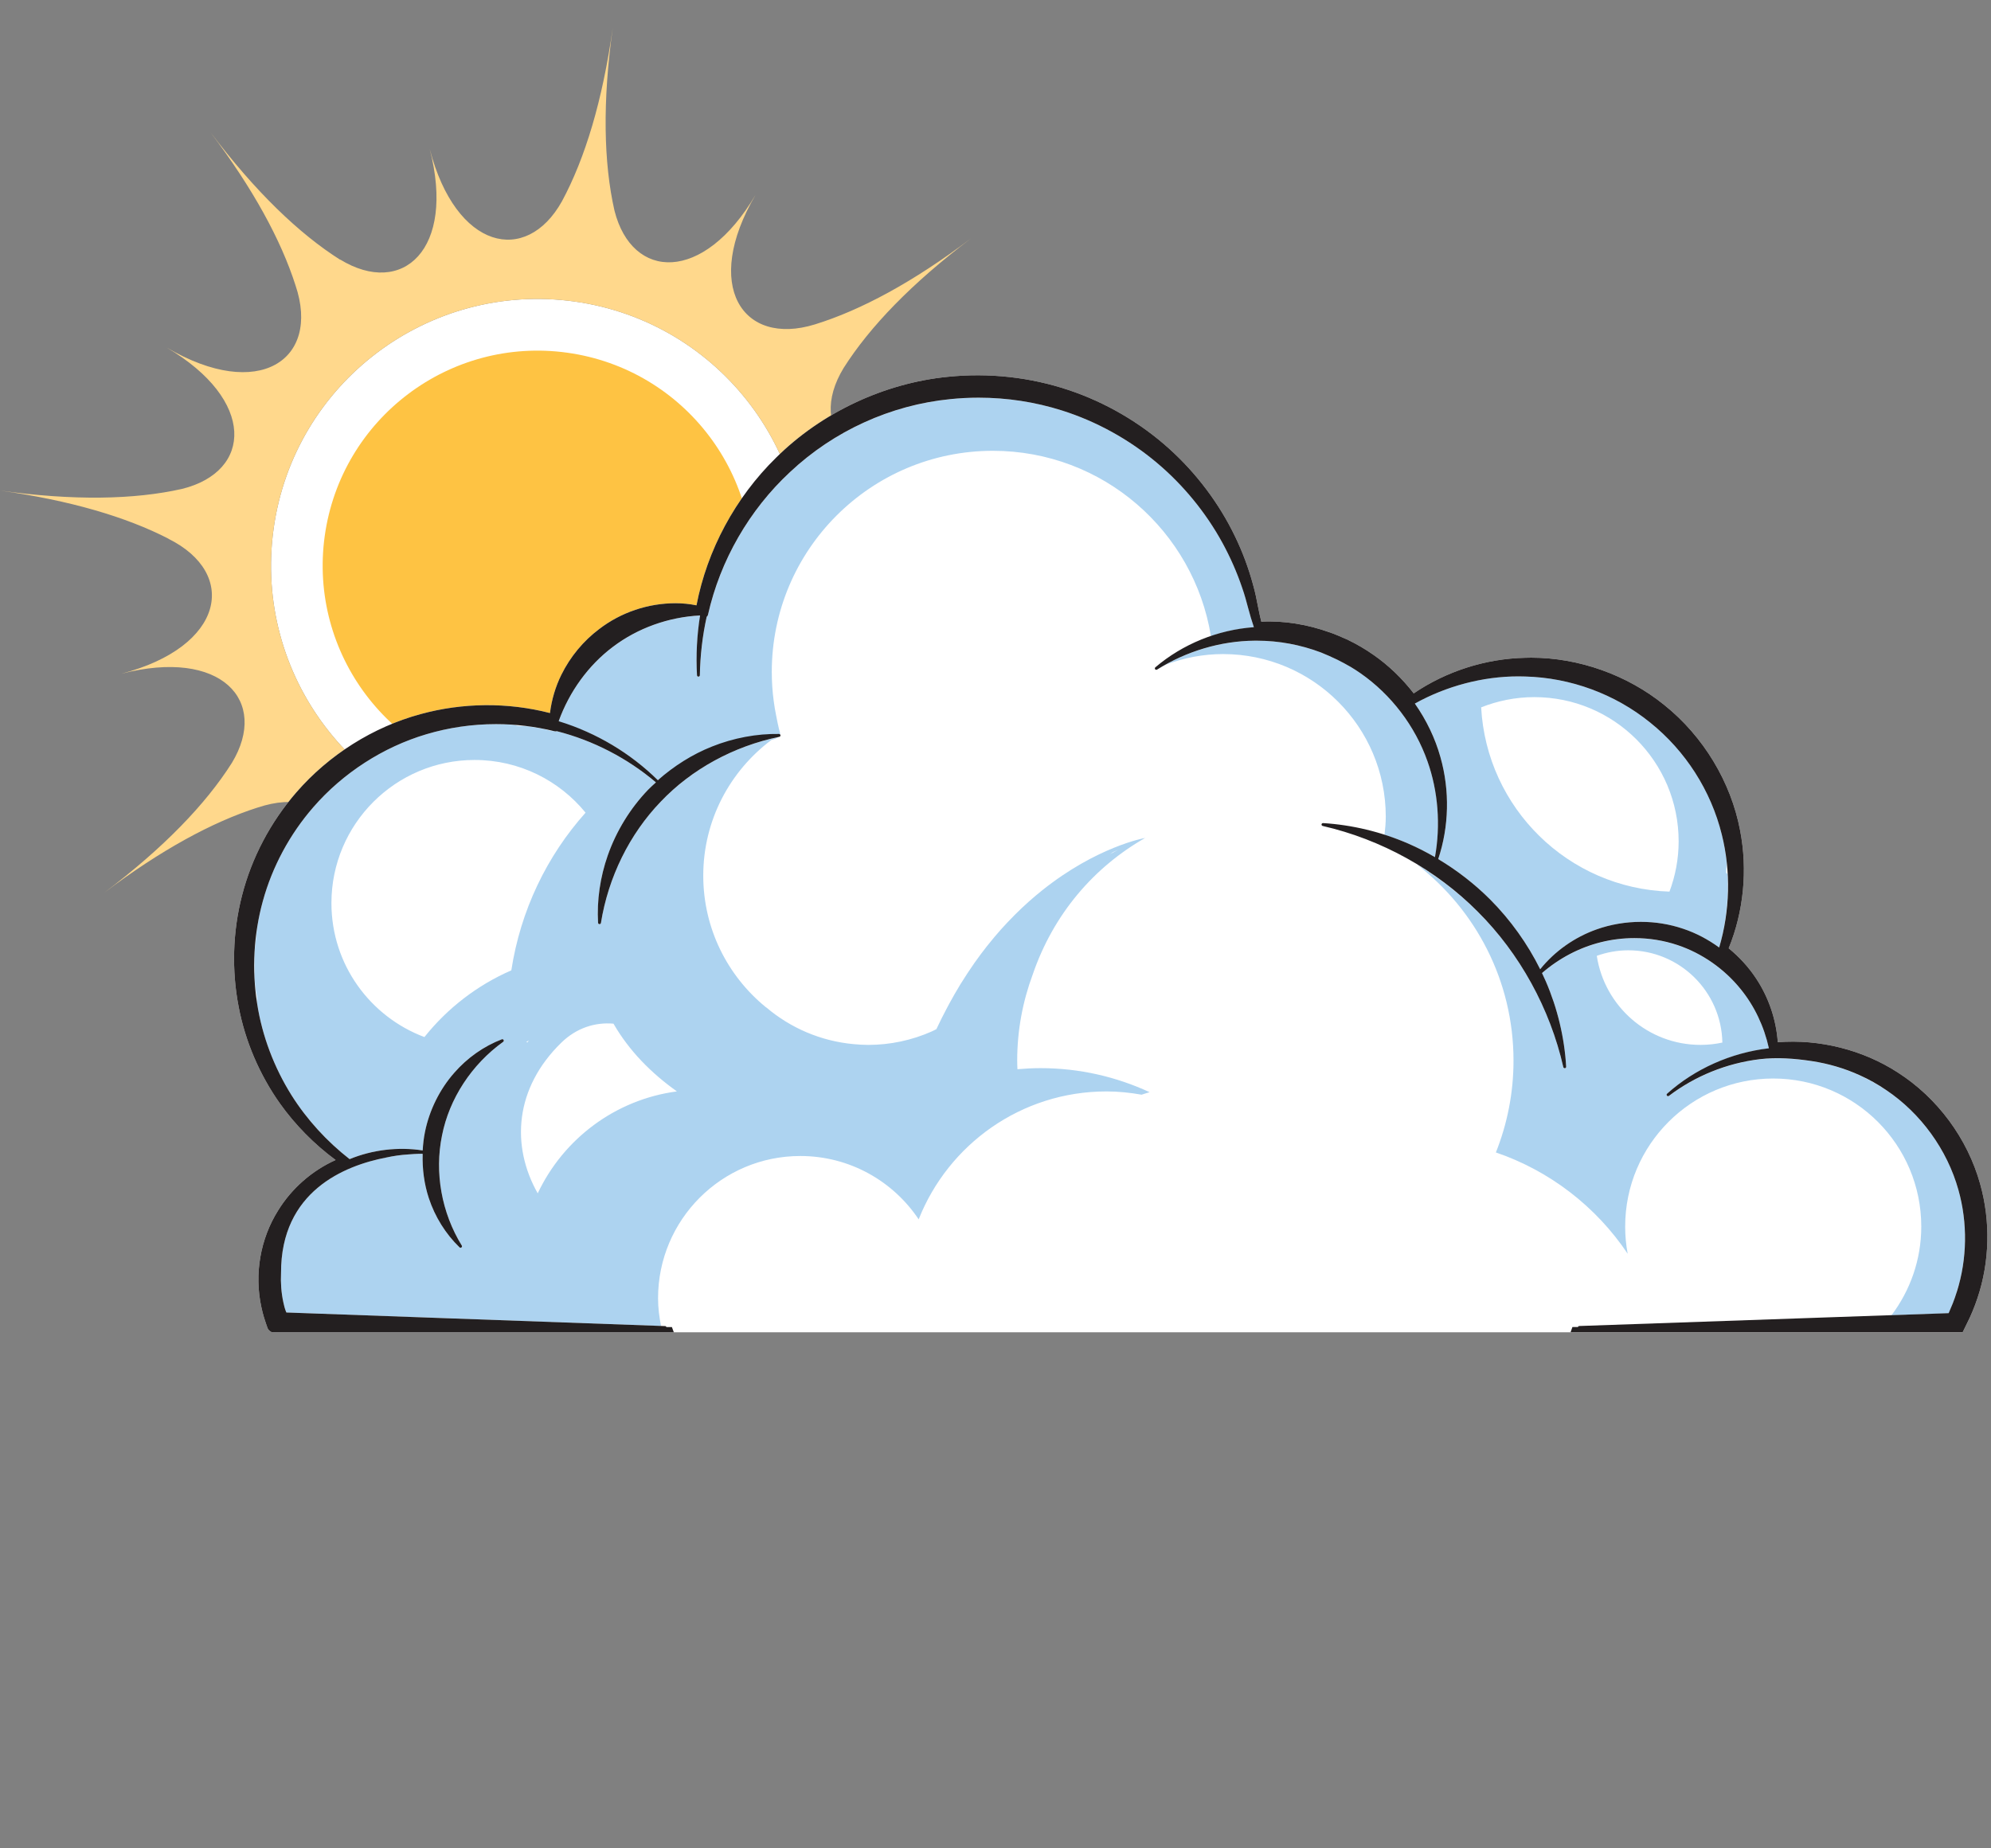 <?xml version="1.0" encoding="utf-8"?>
<!-- Generator: Adobe Illustrator 15.0.2, SVG Export Plug-In . SVG Version: 6.00 Build 0)  -->
<!DOCTYPE svg PUBLIC "-//W3C//DTD SVG 1.1//EN" "http://www.w3.org/Graphics/SVG/1.1/DTD/svg11.dtd">
<svg version="1.1" id="Layer_1" xmlns="http://www.w3.org/2000/svg" xmlns:xlink="http://www.w3.org/1999/xlink" x="0px" y="0px"
	 width="280px" height="260px" viewBox="0 0 280 260" enable-background="new 0 0 280 260" xml:space="preserve">
<rect x="0" y="0" width="280" height="260" fill="#808080" stroke="none"/>
<g>
	<g>
		<g>
			<g>
				<path fill="#FFFFFF" d="M112.75,84.731c-2.861,20.509-21.809,34.824-42.316,31.96c-20.51-2.855-34.821-21.806-31.956-42.318
					c2.856-20.514,21.804-34.815,42.315-31.96C101.298,45.275,115.611,64.219,112.75,84.731z"/>
				<path fill="#FFD88C" d="M125.691,90.33c6.719-1.511,15.264-1.657,25.565-0.221c-9.842-1.374-17.749-3.697-23.713-6.772h0.01
					c-9.889-4.907-7.91-15.226,6.641-19.005c-14.109,3.657-20.881-3.806-15.561-12.555c3.684-5.822,9.625-11.975,17.928-18.245
					c-8.096,6.116-15.467,10.094-21.957,12.099c-10.205,3.159-15.855-5.458-8.338-18.238c-7.357,12.509-17.369,12.061-19.85,2.236
					c-1.533-6.744-1.693-15.342-0.244-25.714c-1.432,10.234-3.893,18.371-7.148,24.407c-5.043,9.029-14.914,6.814-18.588-7.353
					c3.662,14.125-3.833,20.896-12.597,15.54l0.017,0.04c-5.826-3.686-11.984-9.63-18.262-17.947
					c5.986,7.928,9.93,15.166,11.971,21.557c3.531,10.462-5.17,16.356-18.117,8.737c12.541,7.379,12.061,17.427,2.151,19.877
					c-6.727,1.519-15.296,1.673-25.632,0.229c9.86,1.377,17.77,3.707,23.738,6.782l-0.036-0.002
					c9.892,4.9,7.909,15.222-6.633,18.999c14.09-3.655,20.858,3.796,15.57,12.538c-3.684,5.82-9.63,11.979-17.943,18.256
					c7.947-6.002,15.19-9.945,21.591-11.988l-0.019,0.012c10.465-3.523,16.362,5.172,8.744,18.129
					c7.303-12.418,17.208-12.062,19.783-2.45c1.584,6.771,1.76,15.439,0.294,25.918c1.372-9.84,3.695-17.74,6.767-23.703v0.002
					c4.906-9.891,15.222-7.91,19.003,6.637c-3.66-14.115,3.816-20.887,12.58-15.553c5.814,3.689,11.959,9.627,18.229,17.93
					c-5.988-7.934-9.934-15.17-11.982-21.561l0.012,0.012c-3.525-10.463,5.172-16.363,18.135-8.742
					C115.222,102.822,115.724,92.747,125.691,90.33z M112.75,84.731c-2.861,20.509-21.809,34.824-42.316,31.96
					c-20.51-2.855-34.821-21.806-31.956-42.318c2.856-20.514,21.804-34.815,42.315-31.96
					C101.298,45.275,115.611,64.219,112.75,84.731z"/>
				<path fill="#FEC343" d="M105.548,83.731c-2.303,16.53-17.578,28.068-34.111,25.761c-16.535-2.307-28.068-17.579-25.768-34.111
					c2.309-16.536,17.585-28.072,34.115-25.766C96.32,51.923,107.857,67.193,105.548,83.731z"/>
			</g>
		</g>
		<g>
			<g>
				<path fill="#FFFFFF" d="M193.928,118.174c0.213,0.109,0.438,0.209,0.646,0.322c0.006-0.039,0.006-0.078,0.012-0.119
					C194.371,118.309,194.148,118.242,193.928,118.174z"/>
			</g>
			<g>
				<path fill="#FFFFFF" d="M176.902,114.512c4.922,0,9.652,0.818,14.074,2.303c-4.025-1.621-8.422-2.521-13.027-2.521
					c-1.939,0-3.84,0.168-5.691,0.471C173.781,114.605,175.334,114.512,176.902,114.512z"/>
			</g>
			<path fill="#FFFFFF" d="M278.477,166.551c-1.778-6.404-6.01-12.127-11.604-15.701c-4.883-3.166-11-4.713-16.859-4.242
				c-0.215-3.172-1.293-6.338-3.063-8.994c-1.033-1.563-2.322-2.979-3.841-4.223c2.107-5.158,2.681-11.014,1.609-16.555
				c-1.281-6.83-5.172-13.273-10.672-17.671c-5.203-4.227-12.025-6.652-18.715-6.652c-0.283,0-0.561,0.004-0.832,0.016
				c-5.557,0.115-11.102,1.891-15.684,5.006c-1.644-2.127-3.551-3.951-5.672-5.426c-1.101-0.775-2.297-1.479-3.674-2.146
				c-0.101-0.051-0.201-0.09-0.308-0.133l-0.181-0.076c-0.457-0.205-0.912-0.402-1.383-0.584c-0.188-0.068-0.367-0.137-0.543-0.199
				c-3.166-1.135-6.457-1.688-9.676-1.523c-0.152-0.611-0.299-1.285-0.453-2.066c-0.191-1.008-0.396-2.051-0.695-3.09
				c-0.629-2.342-1.483-4.65-2.555-6.857c-2.215-4.602-5.41-8.857-9.244-12.311c-4.053-3.662-8.938-6.514-14.123-8.25
				c-5.41-1.816-11.247-2.463-16.997-1.871c-8.969,0.883-17.779,5.033-24.168,11.377c-5.734,5.617-9.693,12.971-11.195,20.771
				c-0.994-0.201-1.965-0.297-2.947-0.297c-3.869,0-7.684,1.291-10.73,3.631c-2.232,1.672-4.072,3.895-5.324,6.43
				c-0.822,1.658-1.371,3.506-1.604,5.389c-5.947-1.535-12.305-1.471-18.199,0.15c-6.684,1.818-12.885,5.726-17.467,11.007
				c-3.643,4.188-6.287,9.207-7.646,14.521c-1.309,5.09-1.467,10.51-0.463,15.67c0.924,4.83,2.932,9.521,5.803,13.578
				c2.143,3.01,4.832,5.735,7.828,7.944c-3.332,1.502-6.182,4-8.088,7.099c-2.51,3.994-3.367,8.949-2.355,13.596
				c0.107,0.51,0.227,0.973,0.355,1.4l0.047,0.149c0.045,0.17,0.098,0.334,0.236,0.729l0.238,0.681
				c0.035,0.077,0.143,0.315,0.441,0.485l0.164,0.092h29.842h26.681h126.114h2.344h52.801l0.986-2.022l0.391-0.896
				c0.224-0.545,0.48-1.193,0.695-1.861C279.818,177.498,279.949,171.783,278.477,166.551z"/>
			<g>
				<path fill="#ADD3F0" d="M242.939,122.994c-0.062-0.092-0.125-0.182-0.203-0.256c0.053-0.48,0.078-0.969,0.102-1.449
					c-0.035-0.271-0.08-0.545-0.119-0.816c-0.055-0.385-0.096-0.77-0.168-1.148c-0.115-0.654-0.254-1.303-0.412-1.943
					c-1.521-6.162-5.102-11.76-10.08-15.751c-4.945-4.004-11.176-6.301-17.549-6.469c-0.32-0.012-0.645-0.018-0.967-0.018
					c-5.01,0-10.131,1.359-14.568,3.824c1.617,2.311,2.855,4.871,3.601,7.544c1.334,4.709,1.209,9.77-0.313,14.332
					c2.647,1.584,5.127,3.504,7.312,5.689c2.854,2.867,5.256,6.229,7.028,9.809c2.039-2.533,4.828-4.512,7.963-5.617
					c1.933-0.686,4.078-1.051,6.197-1.051c2.039,0,4.039,0.326,5.937,0.967c1.807,0.601,3.522,1.512,5.075,2.644
					c0.232-0.779,0.418-1.566,0.586-2.365c0.025-0.137,0.054-0.274,0.076-0.414C242.912,128.037,243.076,125.506,242.939,122.994z
					 M234.783,125.42c-14.244-0.461-25.717-11.756-26.484-25.919c2.318-0.918,4.84-1.439,7.482-1.439
					c11.209,0,20.291,9.082,20.291,20.289C236.072,120.842,235.605,123.217,234.783,125.42z"/>
				<path fill="#ADD3F0" d="M36.018,139.748c-0.012-0.125-0.023-0.252-0.035-0.377c-0.002-0.006-0.006-0.014-0.006-0.02
					C35.988,139.482,36.004,139.615,36.018,139.748z"/>
				<path fill="#ADD3F0" d="M194.885,114.889c0,0.867-0.078,1.711-0.18,2.545v0.004c1.148,0.361,2.281,0.77,3.375,1.246
					c1.27,0.553,2.516,1.191,3.727,1.896c0.812-4.502,0.453-9.26-1.053-13.49c-1.75-4.968-5.098-9.369-9.432-12.388
					c-0.441-0.311-0.9-0.6-1.367-0.883c-0.623-0.352-1.246-0.703-1.883-1.014c-0.75-0.369-1.523-0.699-2.301-1.02
					c-2.859-1.076-5.912-1.654-8.972-1.654h-0.354c-4.743,0.033-9.614,1.48-13.719,4.066c0.422-0.266,0.871-0.498,1.314-0.738
					c2.482-0.924,5.156-1.453,7.959-1.453C184.643,92.006,194.885,102.249,194.885,114.889z"/>
				<path fill="#ADD3F0" d="M173.146,88.698c0.106-0.025,0.215-0.045,0.324-0.062c0.944-0.186,1.901-0.34,2.87-0.406
					c-0.297-0.879-0.562-1.768-0.793-2.648c-0.25-0.943-0.508-1.912-0.838-2.846c-0.742-2.205-1.69-4.359-2.812-6.406
					c-2.32-4.232-5.498-8.115-9.207-11.23c-3.89-3.275-8.494-5.816-13.322-7.346c-3.781-1.197-7.73-1.805-11.739-1.805
					c-1.332,0-2.68,0.068-3.994,0.205c-8.371,0.826-16.369,4.469-22.525,10.258c-5.727,5.312-9.822,12.432-11.531,20.041
					c-0.029,0.137-0.098,0.248-0.193,0.326c-0.59,2.674-0.912,5.436-0.957,8.213c0,0.107-0.088,0.195-0.199,0.199
					c-0.107,0-0.197-0.086-0.203-0.193c-0.158-2.814-0.012-5.646,0.43-8.416c-4.453,0.229-8.789,1.783-12.273,4.428
					c-3.432,2.584-6.1,6.273-7.607,10.434c0.029,0.018,0.066,0.025,0.086,0.045c0.711,0.646,2.638,0.918,3.556,1.318
					c1.246,0.541,2.461,1.158,3.637,1.844c2.4,1.406,4.658,3.109,6.627,5.08c1.557-0.709,2.85-2.252,4.463-3.064
					c4.016-2.009,8.023-3.416,12.67-3.392c0.035-0.025,0.074-0.045,0.111-0.068c-0.219-0.674-0.566-2.494-0.58-2.576
					c-0.133-0.664-0.25-1.332-0.334-2c-0.186-1.365-0.275-2.742-0.275-4.117c0-17.18,13.926-31.102,31.098-31.102
					c15.46,0,28.25,11.287,30.659,26.068C171.227,89.157,172.178,88.899,173.146,88.698z"/>
				<path fill="#ADD3F0" d="M146.348,150.252c-1.1,0-2.186,0.057-3.262,0.15c-0.016-0.402-0.035-0.805-0.035-1.213
					c0-4.254,0.779-8.32,2.176-12.092c2.928-8.558,8.66-15.175,15.898-19.271c-0.225,0.084-0.424,0.188-0.65,0.277l0.488-0.215
					c0,0-6.703,1.195-14.428,7.375c-1.23,0.984-2.484,2.096-3.744,3.348c-0.057,0.057-0.113,0.117-0.17,0.174
					c-0.617,0.619-1.234,1.27-1.85,1.955c-0.006,0.006-0.008,0.014-0.019,0.022c-0.58,0.65-1.164,1.348-1.736,2.064
					c-0.09,0.109-0.178,0.217-0.266,0.33c-0.566,0.721-1.127,1.473-1.686,2.26c-0.094,0.137-0.184,0.273-0.277,0.408
					c-0.506,0.729-1.002,1.484-1.492,2.273c-0.08,0.123-0.15,0.231-0.227,0.354c-0.521,0.854-1.037,1.756-1.543,2.685
					c-0.117,0.206-0.225,0.42-0.338,0.633c-0.512,0.965-1.014,1.957-1.5,2.998c-0.219,0.106-0.432,0.227-0.652,0.323
					c-2.803,1.246-5.861,1.892-8.932,1.892c-0.674,0-1.348-0.045-2.021-0.105c0,0,0,0-0.006,0c-4.662-0.422-8.908-2.287-12.291-5.15
					c-0.029-0.018-0.062-0.043-0.098-0.062c-5.359-4.379-8.785-11.033-8.785-18.492c0-7.816,3.775-14.732,9.584-19.087
					c0.453-0.119,0.816-0.25,0.936-0.393c-0.041,0.01-0.08,0.021-0.119,0.029c-2.336,0.504-4.611,1.257-6.76,2.242
					c-0.006,0.004-0.016,0.006-0.02,0.01c-0.721,0.33-1.428,0.686-2.119,1.064c-0.062,0.037-0.125,0.076-0.188,0.115
					c-0.629,0.352-1.252,0.717-1.852,1.107c-0.158,0.102-0.301,0.219-0.455,0.32c-0.502,0.34-1.004,0.68-1.482,1.049
					c-0.273,0.205-0.527,0.436-0.793,0.654c-0.342,0.279-0.697,0.551-1.025,0.85c-0.586,0.523-1.148,1.066-1.688,1.637
					c-4.387,4.557-7.371,10.611-8.408,17.057c-0.014,0.1-0.102,0.17-0.201,0.17c-0.113-0.006-0.195-0.084-0.203-0.189
					c-0.182-3.152,0.291-6.432,1.367-9.49c1.203-3.428,3.166-6.621,5.678-9.236c0.346-0.359,0.725-0.688,1.092-1.027
					c-3.023-2.566-6.486-4.605-10.176-6.009c-1.23-0.467-2.482-0.863-3.753-1.189c-0.127,0.035-0.262,0.029-0.387-0.006
					c-0.441-0.002-0.947-0.18-1.404-0.299c-0.006-0.004-0.012-0.006-0.018-0.006c-0.74-0.148-1.484-0.275-2.232-0.375
					c-0.002,0-0.006,0-0.012,0c-0.441-0.047-0.865-0.045-1.305-0.051c-0.197-0.006-0.379-0.068-0.559-0.141
					c-0.877-0.068-1.762-0.117-2.65-0.117c-3.342,0-6.639,0.482-9.799,1.426c-6.062,1.796-11.705,5.443-15.881,10.251
					c-3.326,3.82-5.777,8.389-7.104,13.213c-0.316,1.15-0.572,2.326-0.768,3.512c-0.096,0.607-0.137,1.22-0.201,1.83
					c-0.062,0.58-0.152,1.156-0.189,1.736c-0.049,0.814-0.025,1.635-0.014,2.449c0.002,0.385-0.023,0.766-0.006,1.15
					c0.031,0.647,0.125,1.291,0.191,1.938c0.047,0.252,0.1,0.502,0.154,0.75c-0.006,0.256,0,0.51,0,0.771
					c0.016,0.096,0.016,0.191,0.031,0.291c0.693,4.508,2.379,8.976,4.855,12.914c2.15,3.406,4.965,6.471,8.148,8.957
					c3.215-1.322,6.861-1.756,10.277-1.223c0.051-0.869,0.146-1.732,0.32-2.592c0.615-3.064,2.082-6.023,4.127-8.338
					c1.84-2.109,4.156-3.734,6.684-4.703c0.096-0.039,0.201,0.006,0.248,0.09c0.049,0.092,0.023,0.201-0.059,0.262
					c-4.436,3.189-7.574,7.986-8.602,13.174c-1.072,5.221-0.062,10.863,2.781,15.486c0.051,0.088,0.033,0.201-0.049,0.266
					c-0.037,0.029-0.082,0.043-0.127,0.043c-0.051,0-0.102-0.02-0.141-0.057c-1.955-1.887-3.451-4.285-4.326-6.936
					c-0.648-1.988-0.92-4.076-0.859-6.162c-0.021,0-0.037,0.002-0.061,0.002l0.061-0.068c0,0-0.785-0.014-2.031,0.094
					c-1.043,0.062-2.064,0.209-3.076,0.433c-5.912,1.137-14.846,4.76-14.811,16.25c-0.066,1.385,0.033,2.774,0.328,4.131
					c0.033,0.176,0.084,0.399,0.156,0.659c0.072,0.271,0.166,0.527,0.264,0.761l52.695,1.892c-0.258-1.263-0.422-2.556-0.422-3.892
					c0-11.051,8.955-20.013,20.004-20.013c6.945,0,13.057,3.541,16.648,8.91c4.162-10.533,14.409-17.994,26.417-17.994
					c1.688,0,3.33,0.177,4.935,0.459c0.369-0.131,0.748-0.231,1.121-0.352C157.014,151.473,151.824,150.252,146.348,150.252z
					 M156.51,119.873l0.758-0.34c-0.396,0.195-0.772,0.414-1.164,0.617L156.51,119.873z M59.688,145.879
					c-7.635-2.863-13.078-10.203-13.078-18.842c0-11.117,9.014-20.135,20.133-20.135c6.299,0,11.914,2.889,15.607,7.414
					c-5.441,6.088-9.142,13.738-10.441,22.18C67.102,138.59,62.916,141.832,59.688,145.879z M74.182,146.629
					c-0.059-0.016-0.119-0.021-0.178-0.035c0.115-0.082,0.242-0.162,0.359-0.248C74.303,146.443,74.238,146.533,74.182,146.629z
					 M75.621,167.865c-3.793-6.711-3.229-14.824,3.33-21.207c2.134-2.072,4.744-2.887,7.326-2.662
					c2.189,3.801,5.275,6.934,8.918,9.527C86.505,154.678,79.223,160.223,75.621,167.865z"/>
				<path fill="#ADD3F0" d="M210.277,162.078c7.672,2.598,14.205,7.672,18.629,14.283c-0.234-1.242-0.354-2.516-0.354-3.824
					c0-11.504,9.32-20.826,20.824-20.826c11.494,0,20.817,9.322,20.817,20.826c0,4.684-1.567,8.994-4.186,12.473
					c0.896-0.031,1.795-0.062,2.695-0.094c0.561-0.02,1.121-0.039,1.682-0.059l0.66-0.023c0.314-0.012,0.705-0.061,1.07-0.037
					l1.93-0.068l0.578-1.373c0.164-0.43,0.348-0.934,0.516-1.455c0-0.006,0-0.012,0-0.018c0.06-0.396,0.215-0.793,0.342-1.189
					c0.05-0.172,0.101-0.346,0.144-0.521c0.082-0.327,0.144-0.655,0.211-0.983c0.058-0.269,0.113-0.533,0.158-0.799
					c0.057-0.341,0.098-0.687,0.144-1.025c0.032-0.271,0.073-0.545,0.102-0.816c0.029-0.352,0.045-0.695,0.062-1.047
					c0.013-0.262,0.033-0.521,0.039-0.787c0.007-0.363-0.006-0.73-0.016-1.098c-0.005-0.252,0-0.5-0.017-0.752
					c-0.014-0.371-0.057-0.736-0.092-1.107c-0.023-0.244-0.035-0.492-0.068-0.736c-0.049-0.396-0.119-0.78-0.188-1.172
					c-0.039-0.219-0.068-0.438-0.107-0.651c-0.121-0.604-0.266-1.201-0.43-1.793c-1.576-5.658-5.285-10.787-10.186-14.072
					c-0.668-0.449-1.355-0.86-2.062-1.246c-0.176-0.096-0.356-0.178-0.534-0.271c-0.539-0.277-1.088-0.543-1.648-0.779
					c-0.18-0.076-0.354-0.15-0.535-0.221c-0.711-0.283-1.428-0.543-2.158-0.762c-1.15-0.341-2.322-0.604-3.51-0.781
					c-2.416-0.363-4.898-0.555-7.332-0.262c-1.135,0.143-2.26,0.356-3.369,0.641c-1.127,0.291-2.234,0.654-3.314,1.088
					c-2.164,0.869-4.213,2.02-6.065,3.432c-0.084,0.062-0.209,0.049-0.276-0.033c-0.072-0.086-0.062-0.207,0.02-0.276
					c3.914-3.507,8.986-5.761,14.316-6.39c-0.677-3.082-2.033-5.944-3.972-8.326c-2.293-2.842-5.438-5.041-8.868-6.188
					c-1.943-0.649-3.994-0.981-6.084-0.981c-1.603,0-3.191,0.199-4.729,0.584c-3.015,0.754-5.853,2.252-8.255,4.332
					c0.183,0.387,0.363,0.771,0.533,1.158c1.644,3.786,2.635,7.944,2.865,12.018c0.006,0.107-0.072,0.197-0.174,0.209
					c-0.006,0-0.006-0.006-0.012-0.006c-0.006,0.004-0.012,0.01-0.014,0.012c-0.095,0-0.181-0.068-0.199-0.158
					c-1.863-8.225-6.131-15.986-12.021-21.857c-0.676-0.684-1.379-1.338-2.108-1.975c-0.392-0.342-0.805-0.672-1.213-1.006
					c-0.312-0.252-0.617-0.51-0.935-0.756c-0.571-0.436-1.157-0.861-1.754-1.271c-0.133-0.096-0.272-0.191-0.412-0.289
					c-0.709-0.48-1.428-0.945-2.168-1.381c0-0.004,0-0.004,0-0.004c8.265,6.379,13.601,16.361,13.601,27.609
					c0,4.566-0.89,8.922-2.48,12.918C210.344,162.096,210.309,162.088,210.277,162.078z M228.994,133.676
					c7.223,0,13.09,5.789,13.227,12.979c-0.992,0.212-2.018,0.326-3.072,0.326c-7.395,0-13.502-5.438-14.588-12.528
					C225.947,133.959,227.438,133.676,228.994,133.676z"/>
			</g>
			<path fill="#231F20" d="M278.477,166.551c-1.778-6.404-6.01-12.127-11.604-15.701c-4.883-3.166-11-4.713-16.859-4.242
				c-0.215-3.172-1.293-6.338-3.063-8.994c-1.033-1.563-2.322-2.979-3.841-4.223c2.107-5.158,2.681-11.014,1.609-16.555
				c-1.281-6.83-5.172-13.273-10.672-17.671c-5.203-4.227-12.025-6.652-18.715-6.652c-0.283,0-0.561,0.004-0.832,0.016
				c-5.557,0.115-11.102,1.891-15.684,5.006c-1.644-2.127-3.551-3.951-5.672-5.426c-1.101-0.775-2.297-1.479-3.674-2.146
				c-0.101-0.051-0.201-0.09-0.308-0.133l-0.181-0.076c-0.457-0.205-0.912-0.402-1.383-0.584c-0.188-0.068-0.367-0.137-0.543-0.199
				c-3.166-1.135-6.457-1.688-9.676-1.523c-0.152-0.611-0.299-1.285-0.453-2.066c-0.191-1.008-0.396-2.051-0.695-3.09
				c-0.629-2.342-1.483-4.65-2.555-6.857c-2.215-4.602-5.41-8.857-9.244-12.311c-4.053-3.662-8.938-6.514-14.123-8.25
				c-5.41-1.816-11.247-2.463-16.997-1.871c-8.969,0.883-17.779,5.033-24.168,11.377c-5.734,5.617-9.693,12.971-11.195,20.771
				c-0.994-0.201-1.965-0.297-2.947-0.297c-3.869,0-7.684,1.291-10.73,3.631c-2.232,1.672-4.072,3.895-5.324,6.43
				c-0.822,1.658-1.371,3.506-1.604,5.389c-5.947-1.535-12.305-1.471-18.199,0.15c-6.684,1.818-12.885,5.726-17.467,11.007
				c-3.643,4.188-6.287,9.207-7.646,14.521c-1.309,5.09-1.467,10.51-0.463,15.67c0.924,4.83,2.932,9.521,5.803,13.578
				c2.143,3.01,4.832,5.735,7.828,7.944c-3.332,1.502-6.182,4-8.088,7.099c-2.51,3.994-3.367,8.949-2.355,13.596
				c0.107,0.51,0.227,0.973,0.355,1.4l0.047,0.149c0.045,0.17,0.098,0.334,0.236,0.729l0.238,0.681
				c0.035,0.077,0.143,0.315,0.441,0.485l0.164,0.092h56.523l-0.268-0.729h-0.77c-0.029-0.076-0.086-0.139-0.17-0.139l-53.281-1.914
				c-0.098-0.232-0.191-0.488-0.264-0.76c-0.072-0.26-0.123-0.484-0.156-0.66c-0.295-1.355-0.395-2.746-0.328-4.131
				c-0.035-11.49,8.898-15.113,14.811-16.25c1.012-0.223,2.033-0.369,3.076-0.432c1.246-0.107,2.031-0.095,2.031-0.095
				s-0.061,0.067,0,0.065c-0.061,2.086,0.211,4.175,0.859,6.162c0.875,2.65,2.371,5.049,4.326,6.937
				c0.039,0.037,0.09,0.058,0.141,0.058c0.045,0,0.09-0.015,0.127-0.043c0.082-0.064,0.1-0.179,0.049-0.267
				c-2.844-4.623-3.854-10.267-2.781-15.485c1.027-5.188,4.166-9.984,8.602-13.175c0.082-0.062,0.107-0.17,0.059-0.262
				c-0.047-0.084-0.152-0.129-0.248-0.091c-2.527,0.97-4.844,2.595-6.684,4.703c-2.045,2.314-3.512,5.273-4.127,8.338
				c-0.174,0.859-0.27,1.724-0.32,2.593c-3.416-0.533-7.062-0.101-10.277,1.223c-3.184-2.485-5.998-5.551-8.148-8.956
				c-2.477-3.939-4.162-8.406-4.855-12.914c-0.762-4.796-0.479-9.785,0.801-14.431c1.326-4.824,3.777-9.393,7.104-13.213
				c4.176-4.809,9.818-8.455,15.881-10.251c3.16-0.943,6.457-1.426,9.799-1.426c2.77,0,5.518,0.332,8.18,0.988
				c0.125,0.035,0.26,0.041,0.387,0.006c5.083,1.295,9.898,3.783,13.931,7.199c-0.369,0.34-0.748,0.668-1.094,1.027
				c-2.512,2.615-4.475,5.809-5.678,9.236c-1.076,3.059-1.549,6.338-1.367,9.49c0.008,0.105,0.09,0.184,0.203,0.189
				c0.1,0,0.188-0.07,0.201-0.17c1.037-6.445,4.021-12.5,8.408-17.057c4.336-4.562,10.258-7.801,16.682-9.123
				c0.102-0.021,0.17-0.113,0.16-0.215c-0.008-0.107-0.094-0.184-0.201-0.188c-3.131-0.051-6.42,0.566-9.418,1.767
				c-2.785,1.1-5.371,2.75-7.625,4.74c-3.854-3.805-8.643-6.666-13.859-8.269c-0.02-0.02-0.057-0.027-0.086-0.045
				c1.507-4.16,4.175-7.85,7.607-10.434c3.484-2.645,7.82-4.199,12.273-4.428c-0.441,2.77-0.588,5.602-0.43,8.416
				c0.006,0.107,0.096,0.193,0.203,0.193c0.111-0.004,0.199-0.092,0.199-0.199c0.045-2.777,0.367-5.539,0.957-8.213
				c0.096-0.078,0.164-0.189,0.193-0.326c1.709-7.609,5.805-14.729,11.531-20.041c6.156-5.789,14.154-9.432,22.525-10.258
				c1.314-0.137,2.662-0.205,3.994-0.205c4.009,0,7.958,0.607,11.739,1.805c4.828,1.529,9.434,4.07,13.322,7.346
				c3.709,3.115,6.887,6.998,9.207,11.23c1.121,2.047,2.069,4.201,2.812,6.406c0.33,0.934,0.588,1.902,0.838,2.846
				c0.231,0.881,0.496,1.77,0.793,2.648c-5.092,0.373-10.014,2.379-13.853,5.646c-0.081,0.068-0.096,0.188-0.036,0.271
				c0.063,0.086,0.185,0.107,0.274,0.051c4.104-2.586,8.976-4.033,13.719-4.066h0.354c3.06,0,6.111,0.578,8.972,1.654
				c0.776,0.32,1.551,0.65,2.301,1.02c0.637,0.311,1.26,0.662,1.883,1.014c0.467,0.283,0.926,0.572,1.367,0.883
				c4.334,3.02,7.682,7.42,9.432,12.388c1.506,4.23,1.863,8.988,1.053,13.49c-1.211-0.705-2.457-1.344-3.727-1.896
				c-3.783-1.648-7.938-2.65-12.008-2.895c-0.105,0-0.197,0.07-0.215,0.176c-0.015,0.102,0.053,0.201,0.158,0.227
				c8.219,1.881,15.971,6.168,21.825,12.07c5.89,5.871,10.156,13.634,12.021,21.856c0.02,0.091,0.104,0.158,0.225,0.152
				c0.102-0.012,0.18-0.102,0.174-0.209c-0.23-4.072-1.223-8.229-2.865-12.018c-0.17-0.387-0.352-0.771-0.533-1.158
				c2.402-2.08,5.24-3.578,8.255-4.332c1.536-0.385,3.127-0.584,4.729-0.584c2.09,0,4.141,0.332,6.084,0.982
				c3.432,1.147,6.575,3.348,8.868,6.188c1.938,2.382,3.295,5.244,3.972,8.326c-5.33,0.629-10.402,2.883-14.316,6.39
				c-0.082,0.069-0.092,0.19-0.02,0.276c0.067,0.082,0.192,0.097,0.276,0.033c3.688-2.81,8.153-4.599,12.75-5.16
				c2.435-0.293,4.916-0.103,7.332,0.262c2.334,0.353,4.619,1.021,6.767,2c1.286,0.576,2.521,1.269,3.682,2.062
				c4.9,3.285,8.609,8.414,10.186,14.072c1.305,4.643,1.229,9.711-0.217,14.282c-0.18,0.601-0.396,1.185-0.582,1.671l-0.578,1.372
				l-51.963,1.808c-0.084,0.004-0.146,0.065-0.176,0.143h-0.77l-0.261,0.729h55.146l0.985-2.022l0.392-0.896
				c0.223-0.545,0.479-1.193,0.695-1.861C279.818,177.498,279.949,171.783,278.477,166.551z M236.697,130.641
				c-1.896-0.641-3.896-0.967-5.936-0.967c-2.119,0-4.267,0.365-6.197,1.051c-3.135,1.105-5.924,3.084-7.963,5.617
				c-1.773-3.58-4.175-6.941-7.029-9.809c-2.187-2.186-4.664-4.105-7.312-5.689c1.523-4.562,1.648-9.623,0.314-14.332
				c-0.744-2.673-1.982-5.234-3.6-7.544c4.438-2.465,9.559-3.824,14.567-3.824c0.321,0,0.646,0.006,0.967,0.018
				c6.373,0.168,12.604,2.465,17.55,6.469c4.979,3.992,8.559,9.589,10.08,15.751c1.299,5.176,1.153,10.773-0.365,15.902
				C240.221,132.152,238.504,131.24,236.697,130.641z"/>
		</g>
	</g>
</g>
</svg>
